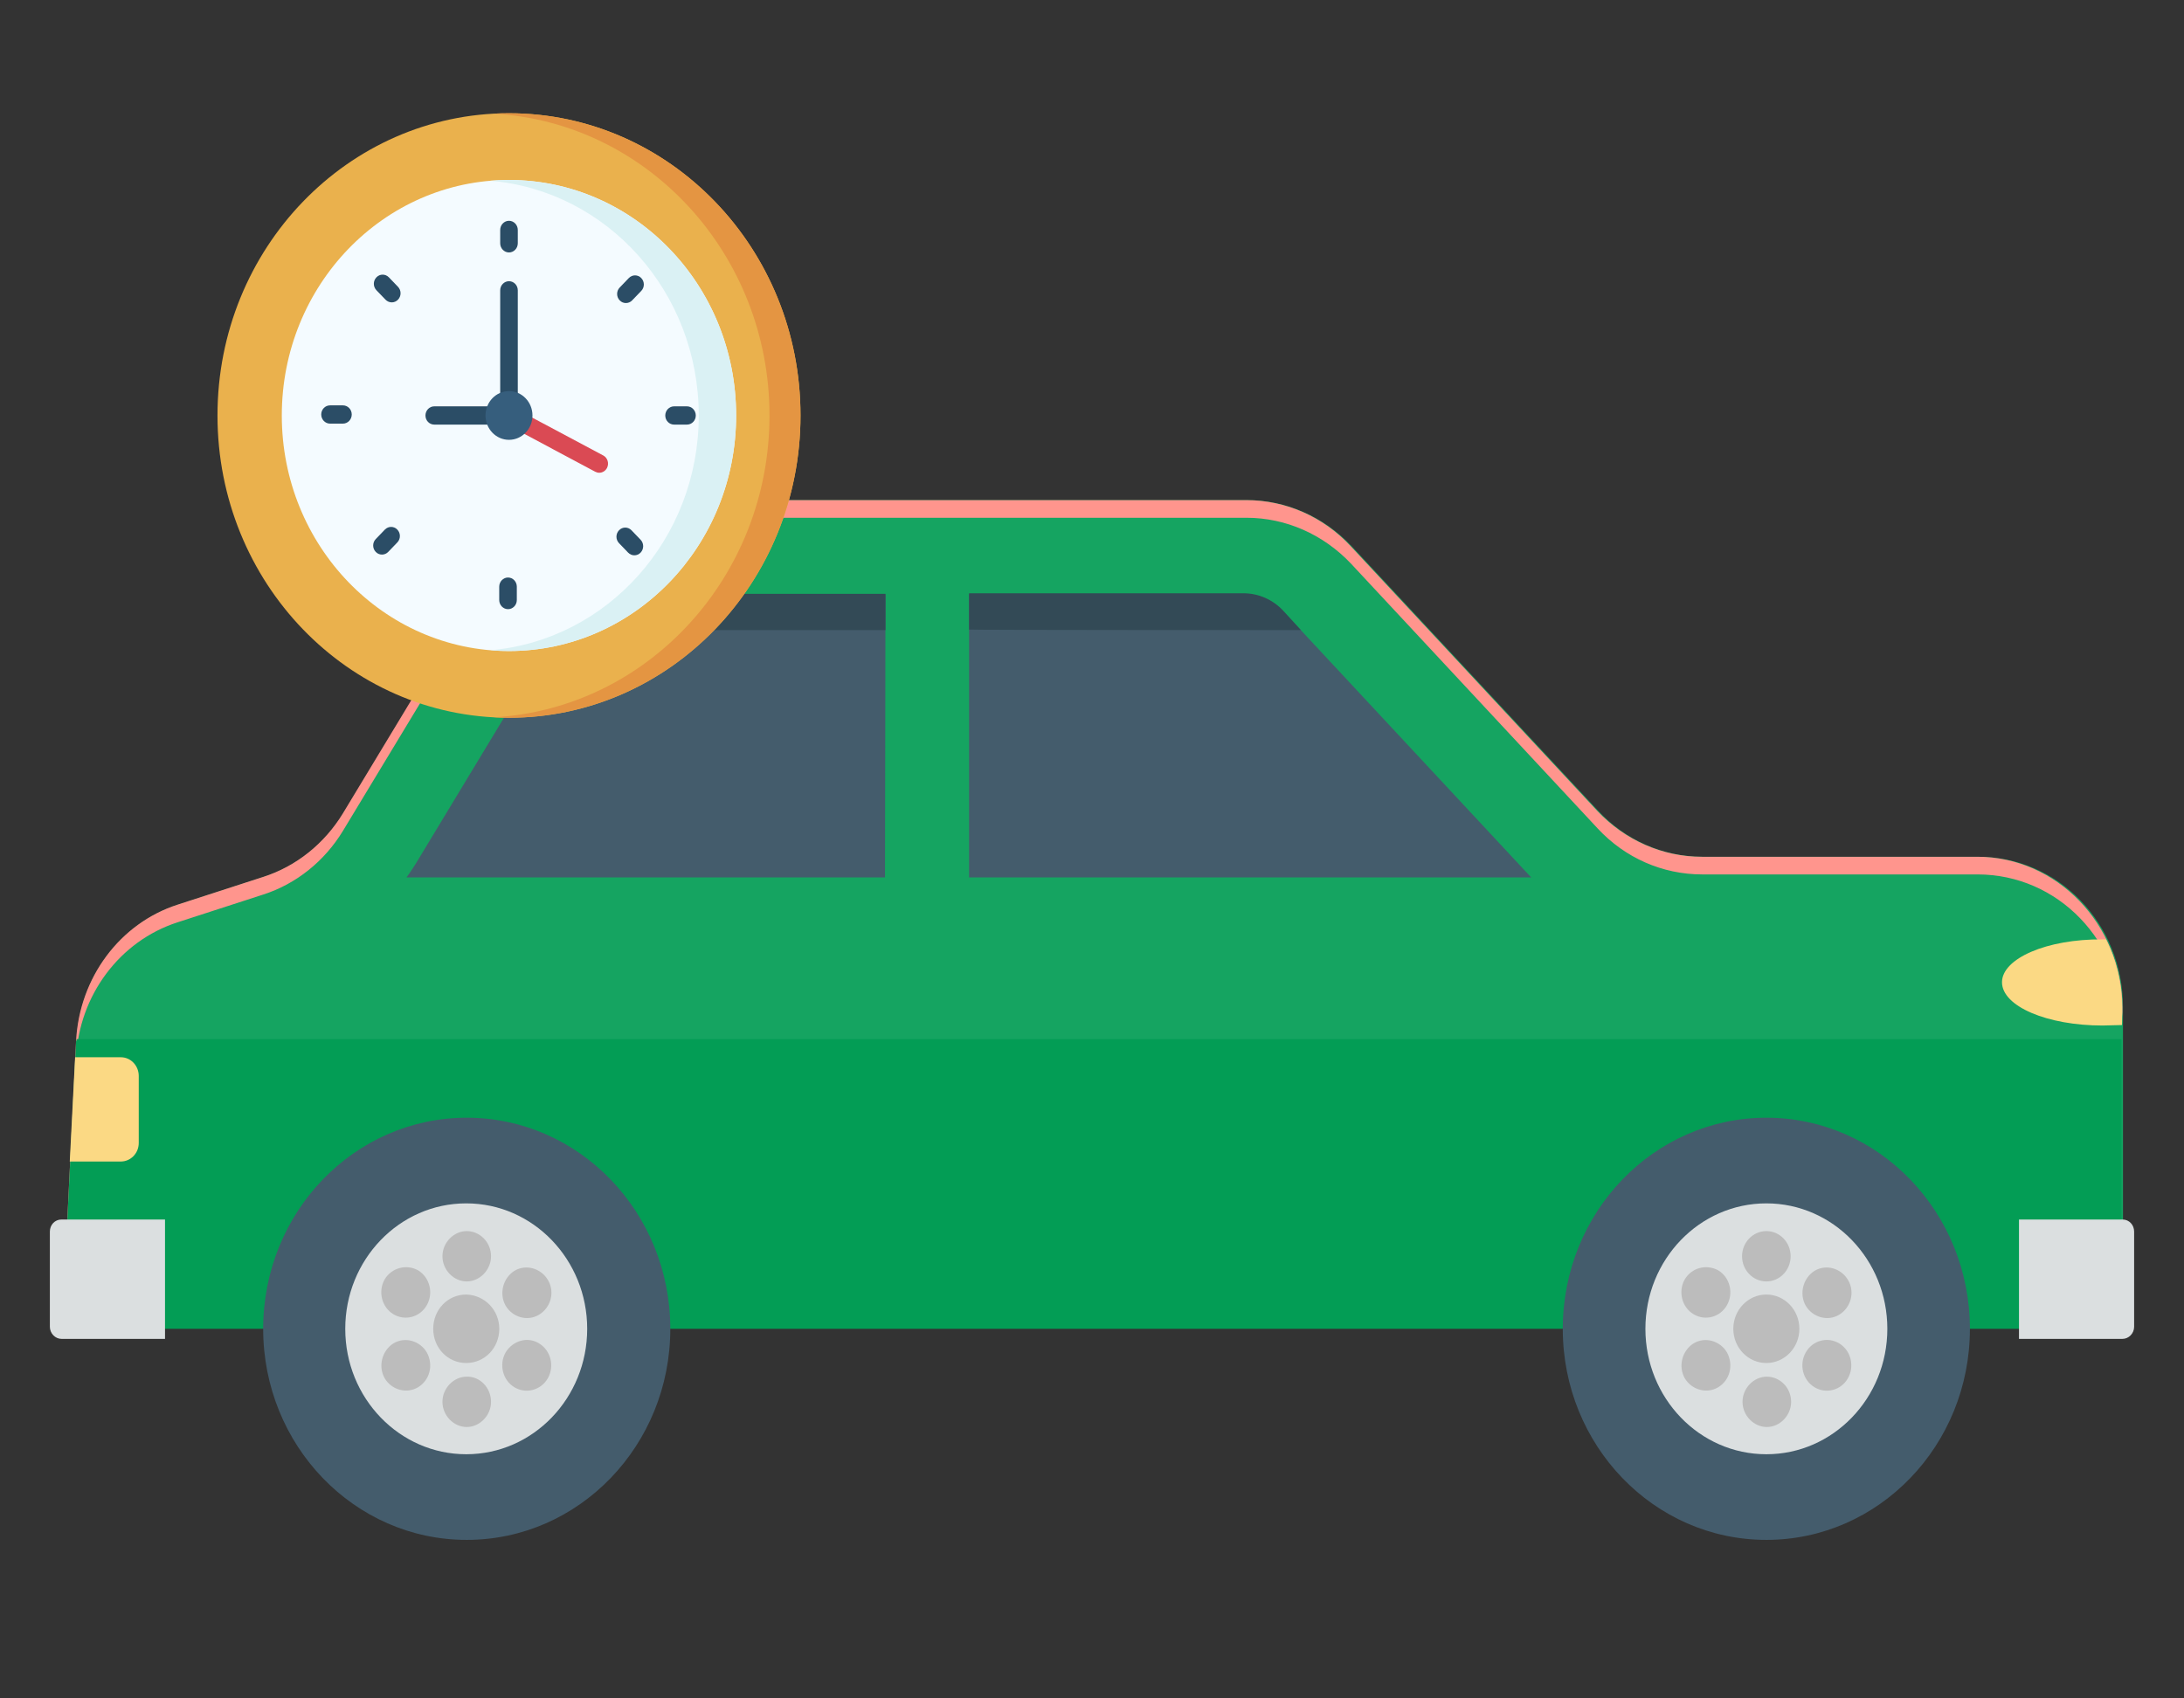 <svg width="36" height="28" viewBox="0 0 36 28" fill="none" xmlns="http://www.w3.org/2000/svg">
<rect x="0" y="0" width="36" height="28" fill="#333333" stroke="none"/>
<path d="M1.03 21.898L1.262 17.156C1.31 16.118 1.983 15.221 2.936 14.914L4.346 14.457C4.89 14.283 5.355 13.909 5.659 13.411L8.078 9.408C8.51 8.685 9.279 8.245 10.104 8.245H20.555C21.203 8.245 21.82 8.519 22.276 9.001L26.345 13.369C26.793 13.851 27.41 14.125 28.067 14.125H32.608C33.929 14.125 34.994 15.229 34.994 16.6V21.898H1.038H1.03Z" fill="#15A461"/>
<path d="M32.592 14.125H28.051C27.402 14.125 26.785 13.851 26.329 13.369L22.261 9.001C21.812 8.519 21.195 8.245 20.539 8.245H10.096C9.271 8.245 8.51 8.685 8.07 9.408L5.651 13.411C5.347 13.909 4.882 14.283 4.338 14.457L2.928 14.914C1.975 15.221 1.31 16.118 1.254 17.156L1.022 21.898H1.038L1.254 17.447C1.302 16.409 1.975 15.512 2.928 15.205L4.338 14.748C4.882 14.573 5.347 14.2 5.651 13.701L8.07 9.698C8.502 8.976 9.271 8.536 10.096 8.536H20.547C21.195 8.536 21.812 8.81 22.268 9.291L26.337 13.66C26.785 14.142 27.402 14.416 28.059 14.416H32.599C33.921 14.416 34.986 15.52 34.986 16.89V16.6C34.97 15.238 33.905 14.125 32.592 14.125Z" fill="#FF958D"/>
<path d="M1.262 17.131C1.262 17.14 1.262 17.156 1.254 17.165L1.022 21.907H34.97V17.131H1.262Z" fill="#039D55"/>
<path d="M15.974 14.465H25.24C25.232 14.457 25.232 14.457 25.224 14.449L21.155 10.08C20.987 9.898 20.747 9.79 20.499 9.79H15.974V14.465Z" fill="#445C6C"/>
<path d="M14.596 9.798H10.048C9.727 9.798 9.447 9.964 9.271 10.238L6.852 14.241C6.804 14.316 6.756 14.391 6.7 14.465H14.588L14.596 9.798Z" fill="#445C6C"/>
<path d="M21.444 10.388L21.155 10.072C20.987 9.889 20.747 9.781 20.499 9.781H15.974V10.379C15.974 10.388 21.444 10.388 21.444 10.388Z" fill="#334A56"/>
<path d="M14.596 10.388V9.79H10.048C9.727 9.79 9.447 9.956 9.271 10.23L9.175 10.388H14.596Z" fill="#334A56"/>
<path d="M34.986 20.105H33.28V22.073H34.986C35.09 22.073 35.178 21.982 35.178 21.874V20.304C35.178 20.196 35.098 20.105 34.986 20.105Z" fill="#DBDFE0"/>
<path d="M1.014 20.105H2.72V22.073H1.014C0.91 22.073 0.822 21.982 0.822 21.874V20.304C0.822 20.196 0.902 20.105 1.014 20.105Z" fill="#DBDFE0"/>
<path d="M11.353 21.898C11.337 19.814 9.703 18.136 7.685 18.136C5.667 18.136 4.041 19.814 4.017 21.898H11.353Z" fill="#039D55"/>
<path d="M7.693 25.387C9.546 25.387 11.049 23.829 11.049 21.907C11.049 19.985 9.546 18.427 7.693 18.427C5.84 18.427 4.338 19.985 4.338 21.907C4.338 23.829 5.84 25.387 7.693 25.387Z" fill="#445C6C"/>
<path d="M9.679 21.907C9.679 23.045 8.79 23.975 7.685 23.975C6.588 23.975 5.691 23.053 5.691 21.907C5.691 20.769 6.58 19.839 7.685 19.839C8.79 19.839 9.679 20.769 9.679 21.907Z" fill="#DBDFE0"/>
<path d="M8.23 21.907C8.23 22.222 7.989 22.471 7.685 22.471C7.381 22.471 7.141 22.222 7.141 21.907C7.141 21.591 7.381 21.342 7.685 21.342C7.989 21.35 8.23 21.599 8.23 21.907Z" fill="#BCBCBC"/>
<path d="M8.094 20.711C8.094 20.935 7.909 21.126 7.693 21.126C7.477 21.126 7.293 20.935 7.293 20.711C7.293 20.487 7.477 20.296 7.693 20.296C7.909 20.296 8.094 20.478 8.094 20.711Z" fill="#BCBCBC"/>
<path d="M8.094 23.111C8.094 23.335 7.909 23.526 7.693 23.526C7.477 23.526 7.293 23.335 7.293 23.111C7.293 22.887 7.477 22.696 7.693 22.696C7.909 22.688 8.094 22.878 8.094 23.111Z" fill="#BCBCBC"/>
<path d="M8.886 21.674C8.694 21.791 8.446 21.716 8.334 21.525C8.222 21.325 8.294 21.068 8.478 20.952C8.67 20.835 8.918 20.91 9.031 21.101C9.151 21.3 9.079 21.558 8.886 21.674Z" fill="#BCBCBC"/>
<path d="M6.892 22.87C6.7 22.986 6.452 22.912 6.34 22.721C6.228 22.521 6.3 22.264 6.484 22.148C6.676 22.031 6.924 22.106 7.036 22.297C7.149 22.505 7.084 22.754 6.892 22.87Z" fill="#BCBCBC"/>
<path d="M6.892 20.943C7.084 21.06 7.149 21.317 7.036 21.516C6.924 21.716 6.676 21.782 6.484 21.666C6.292 21.55 6.228 21.292 6.34 21.093C6.452 20.902 6.7 20.835 6.892 20.943Z" fill="#BCBCBC"/>
<path d="M8.886 22.148C9.079 22.264 9.143 22.521 9.031 22.721C8.918 22.92 8.67 22.986 8.478 22.87C8.286 22.754 8.222 22.496 8.334 22.297C8.454 22.098 8.702 22.031 8.886 22.148Z" fill="#BCBCBC"/>
<path d="M32.784 21.898C32.768 19.814 31.134 18.136 29.116 18.136C27.106 18.136 25.472 19.814 25.448 21.898H32.784Z" fill="#039D55"/>
<path d="M29.116 25.387C30.969 25.387 32.471 23.829 32.471 21.907C32.471 19.985 30.969 18.427 29.116 18.427C27.262 18.427 25.76 19.985 25.76 21.907C25.76 23.829 27.262 25.387 29.116 25.387Z" fill="#445C6C"/>
<path d="M29.116 23.975C30.217 23.975 31.11 23.049 31.11 21.907C31.11 20.765 30.217 19.839 29.116 19.839C28.014 19.839 27.122 20.765 27.122 21.907C27.122 23.049 28.014 23.975 29.116 23.975Z" fill="#DBDFE0"/>
<path d="M29.116 22.471C29.416 22.471 29.66 22.219 29.66 21.907C29.66 21.595 29.416 21.342 29.116 21.342C28.815 21.342 28.571 21.595 28.571 21.907C28.571 22.219 28.815 22.471 29.116 22.471Z" fill="#BCBCBC"/>
<path d="M29.116 21.126C29.337 21.126 29.516 20.94 29.516 20.711C29.516 20.482 29.337 20.296 29.116 20.296C28.895 20.296 28.715 20.482 28.715 20.711C28.715 20.94 28.895 21.126 29.116 21.126Z" fill="#BCBCBC"/>
<path d="M29.524 23.111C29.524 23.335 29.34 23.526 29.124 23.526C28.907 23.526 28.723 23.335 28.723 23.111C28.723 22.887 28.907 22.696 29.124 22.696C29.34 22.696 29.524 22.878 29.524 23.111Z" fill="#BCBCBC"/>
<path d="M30.317 21.674C30.125 21.791 29.877 21.716 29.764 21.525C29.652 21.325 29.724 21.068 29.909 20.952C30.101 20.835 30.349 20.91 30.461 21.101C30.581 21.3 30.509 21.558 30.317 21.674Z" fill="#BCBCBC"/>
<path d="M28.323 22.87C28.131 22.986 27.883 22.912 27.77 22.721C27.658 22.521 27.73 22.264 27.915 22.148C28.107 22.031 28.355 22.106 28.467 22.297C28.579 22.505 28.515 22.754 28.323 22.87Z" fill="#BCBCBC"/>
<path d="M28.323 20.943C28.515 21.06 28.579 21.317 28.467 21.516C28.355 21.716 28.107 21.782 27.915 21.666C27.722 21.55 27.658 21.292 27.77 21.093C27.883 20.902 28.123 20.835 28.323 20.943Z" fill="#BCBCBC"/>
<path d="M30.317 22.148C30.509 22.264 30.573 22.521 30.461 22.721C30.349 22.92 30.101 22.986 29.909 22.87C29.716 22.754 29.652 22.496 29.765 22.297C29.877 22.098 30.125 22.031 30.317 22.148Z" fill="#BCBCBC"/>
<path d="M1.991 17.43H1.238L1.15 19.149H1.991C2.151 19.149 2.287 19.017 2.287 18.842V17.738C2.287 17.572 2.159 17.43 1.991 17.43Z" fill="#FBD984"/>
<path d="M33 16.193C33 16.591 33.745 16.907 34.658 16.907C34.762 16.907 34.874 16.899 34.978 16.899V16.608C34.978 16.201 34.882 15.819 34.714 15.487C34.69 15.487 34.674 15.487 34.658 15.487C33.737 15.479 33 15.803 33 16.193Z" fill="#FBD984"/>
<g clip-path="url(#clip0_6458_89)">
<path d="M8.39 11.833C11.044 11.833 13.195 9.602 13.195 6.85C13.195 4.098 11.044 1.867 8.39 1.867C5.736 1.867 3.585 4.098 3.585 6.85C3.585 9.602 5.736 11.833 8.39 11.833Z" fill="#EAB14D"/>
<path d="M8.39 1.867C8.304 1.867 8.219 1.869 8.134 1.874C10.669 2.012 12.684 4.187 12.684 6.85C12.684 9.513 10.669 11.688 8.134 11.826C8.219 11.83 8.304 11.833 8.39 11.833C11.044 11.833 13.195 9.602 13.195 6.85C13.195 4.098 11.044 1.867 8.39 1.867Z" fill="#E49542"/>
<path d="M8.39 10.733C10.458 10.733 12.134 8.994 12.134 6.85C12.134 4.705 10.458 2.967 8.39 2.967C6.322 2.967 4.645 4.705 4.645 6.85C4.645 8.994 6.322 10.733 8.39 10.733Z" fill="#F4FBFF"/>
<path d="M8.39 2.967C8.286 2.967 8.183 2.971 8.082 2.98C10.006 3.142 11.518 4.813 11.518 6.85C11.518 8.887 10.006 10.557 8.082 10.72C8.183 10.728 8.286 10.733 8.39 10.733C10.458 10.733 12.134 8.994 12.134 6.85C12.134 4.705 10.458 2.967 8.39 2.967Z" fill="#DAF1F4"/>
<path d="M8.39 4.162C8.31 4.162 8.245 4.094 8.245 4.011V3.791C8.245 3.708 8.31 3.64 8.39 3.64C8.47 3.64 8.535 3.708 8.535 3.791V4.011C8.535 4.094 8.47 4.162 8.39 4.162Z" fill="#2B4D66"/>
<path d="M10.317 4.996C10.28 4.996 10.243 4.982 10.215 4.952C10.158 4.894 10.158 4.798 10.215 4.74L10.365 4.584C10.422 4.525 10.514 4.525 10.57 4.584C10.627 4.642 10.627 4.738 10.57 4.796L10.42 4.952C10.392 4.982 10.354 4.996 10.317 4.996Z" fill="#2B4D66"/>
<path d="M11.324 7H11.111C11.031 7 10.966 6.933 10.966 6.85C10.966 6.767 11.031 6.699 11.111 6.699H11.324C11.404 6.699 11.469 6.767 11.469 6.85C11.469 6.933 11.404 7 11.324 7Z" fill="#2B4D66"/>
<path d="M10.457 9.155C10.419 9.155 10.382 9.14 10.354 9.111L10.204 8.955C10.147 8.896 10.147 8.801 10.204 8.742C10.26 8.683 10.352 8.683 10.409 8.742L10.559 8.898C10.616 8.957 10.616 9.052 10.559 9.111C10.531 9.14 10.494 9.155 10.457 9.155Z" fill="#2B4D66"/>
<path d="M8.374 10.043C8.294 10.043 8.229 9.975 8.229 9.892V9.672C8.229 9.589 8.294 9.521 8.374 9.521C8.454 9.521 8.519 9.589 8.519 9.672V9.892C8.519 9.975 8.454 10.043 8.374 10.043Z" fill="#2B4D66"/>
<path d="M6.296 9.143C6.259 9.143 6.222 9.129 6.194 9.099C6.137 9.041 6.137 8.945 6.194 8.887L6.344 8.731C6.401 8.672 6.493 8.672 6.549 8.731C6.606 8.789 6.606 8.885 6.549 8.943L6.399 9.099C6.37 9.129 6.333 9.143 6.296 9.143Z" fill="#2B4D66"/>
<path d="M5.653 6.984H5.44C5.36 6.984 5.295 6.916 5.295 6.833C5.295 6.75 5.36 6.683 5.44 6.683H5.653C5.733 6.683 5.798 6.75 5.798 6.833C5.798 6.916 5.733 6.984 5.653 6.984Z" fill="#2B4D66"/>
<path d="M6.458 4.985C6.421 4.985 6.384 4.97 6.355 4.941L6.205 4.785C6.148 4.726 6.148 4.631 6.205 4.572C6.261 4.513 6.353 4.513 6.41 4.572L6.56 4.728C6.617 4.787 6.617 4.882 6.56 4.941C6.532 4.97 6.495 4.985 6.458 4.985Z" fill="#2B4D66"/>
<path d="M8.39 7H7.158C7.078 7 7.013 6.933 7.013 6.85C7.013 6.767 7.078 6.699 7.158 6.699H8.245V4.786C8.245 4.703 8.31 4.636 8.39 4.636C8.47 4.636 8.535 4.703 8.535 4.786V6.85C8.535 6.933 8.47 7 8.39 7Z" fill="#2B4D66"/>
<path d="M9.878 7.794C9.855 7.794 9.833 7.788 9.811 7.777L8.324 6.983C8.252 6.945 8.224 6.855 8.261 6.781C8.297 6.707 8.385 6.678 8.456 6.716L9.944 7.509C10.015 7.547 10.043 7.638 10.007 7.712C9.981 7.764 9.93 7.794 9.878 7.794Z" fill="#DA4A54"/>
<path d="M8.39 7.251C8.604 7.251 8.777 7.071 8.777 6.85C8.777 6.628 8.604 6.448 8.39 6.448C8.176 6.448 8.003 6.628 8.003 6.85C8.003 7.071 8.176 7.251 8.39 7.251Z" fill="#365E7D"/>
</g>
<defs>
<clipPath id="clip0_6458_89">
<rect width="9.61" height="9.966" fill="white" transform="translate(3.585 1.867)"/>
</clipPath>
</defs>
</svg>
